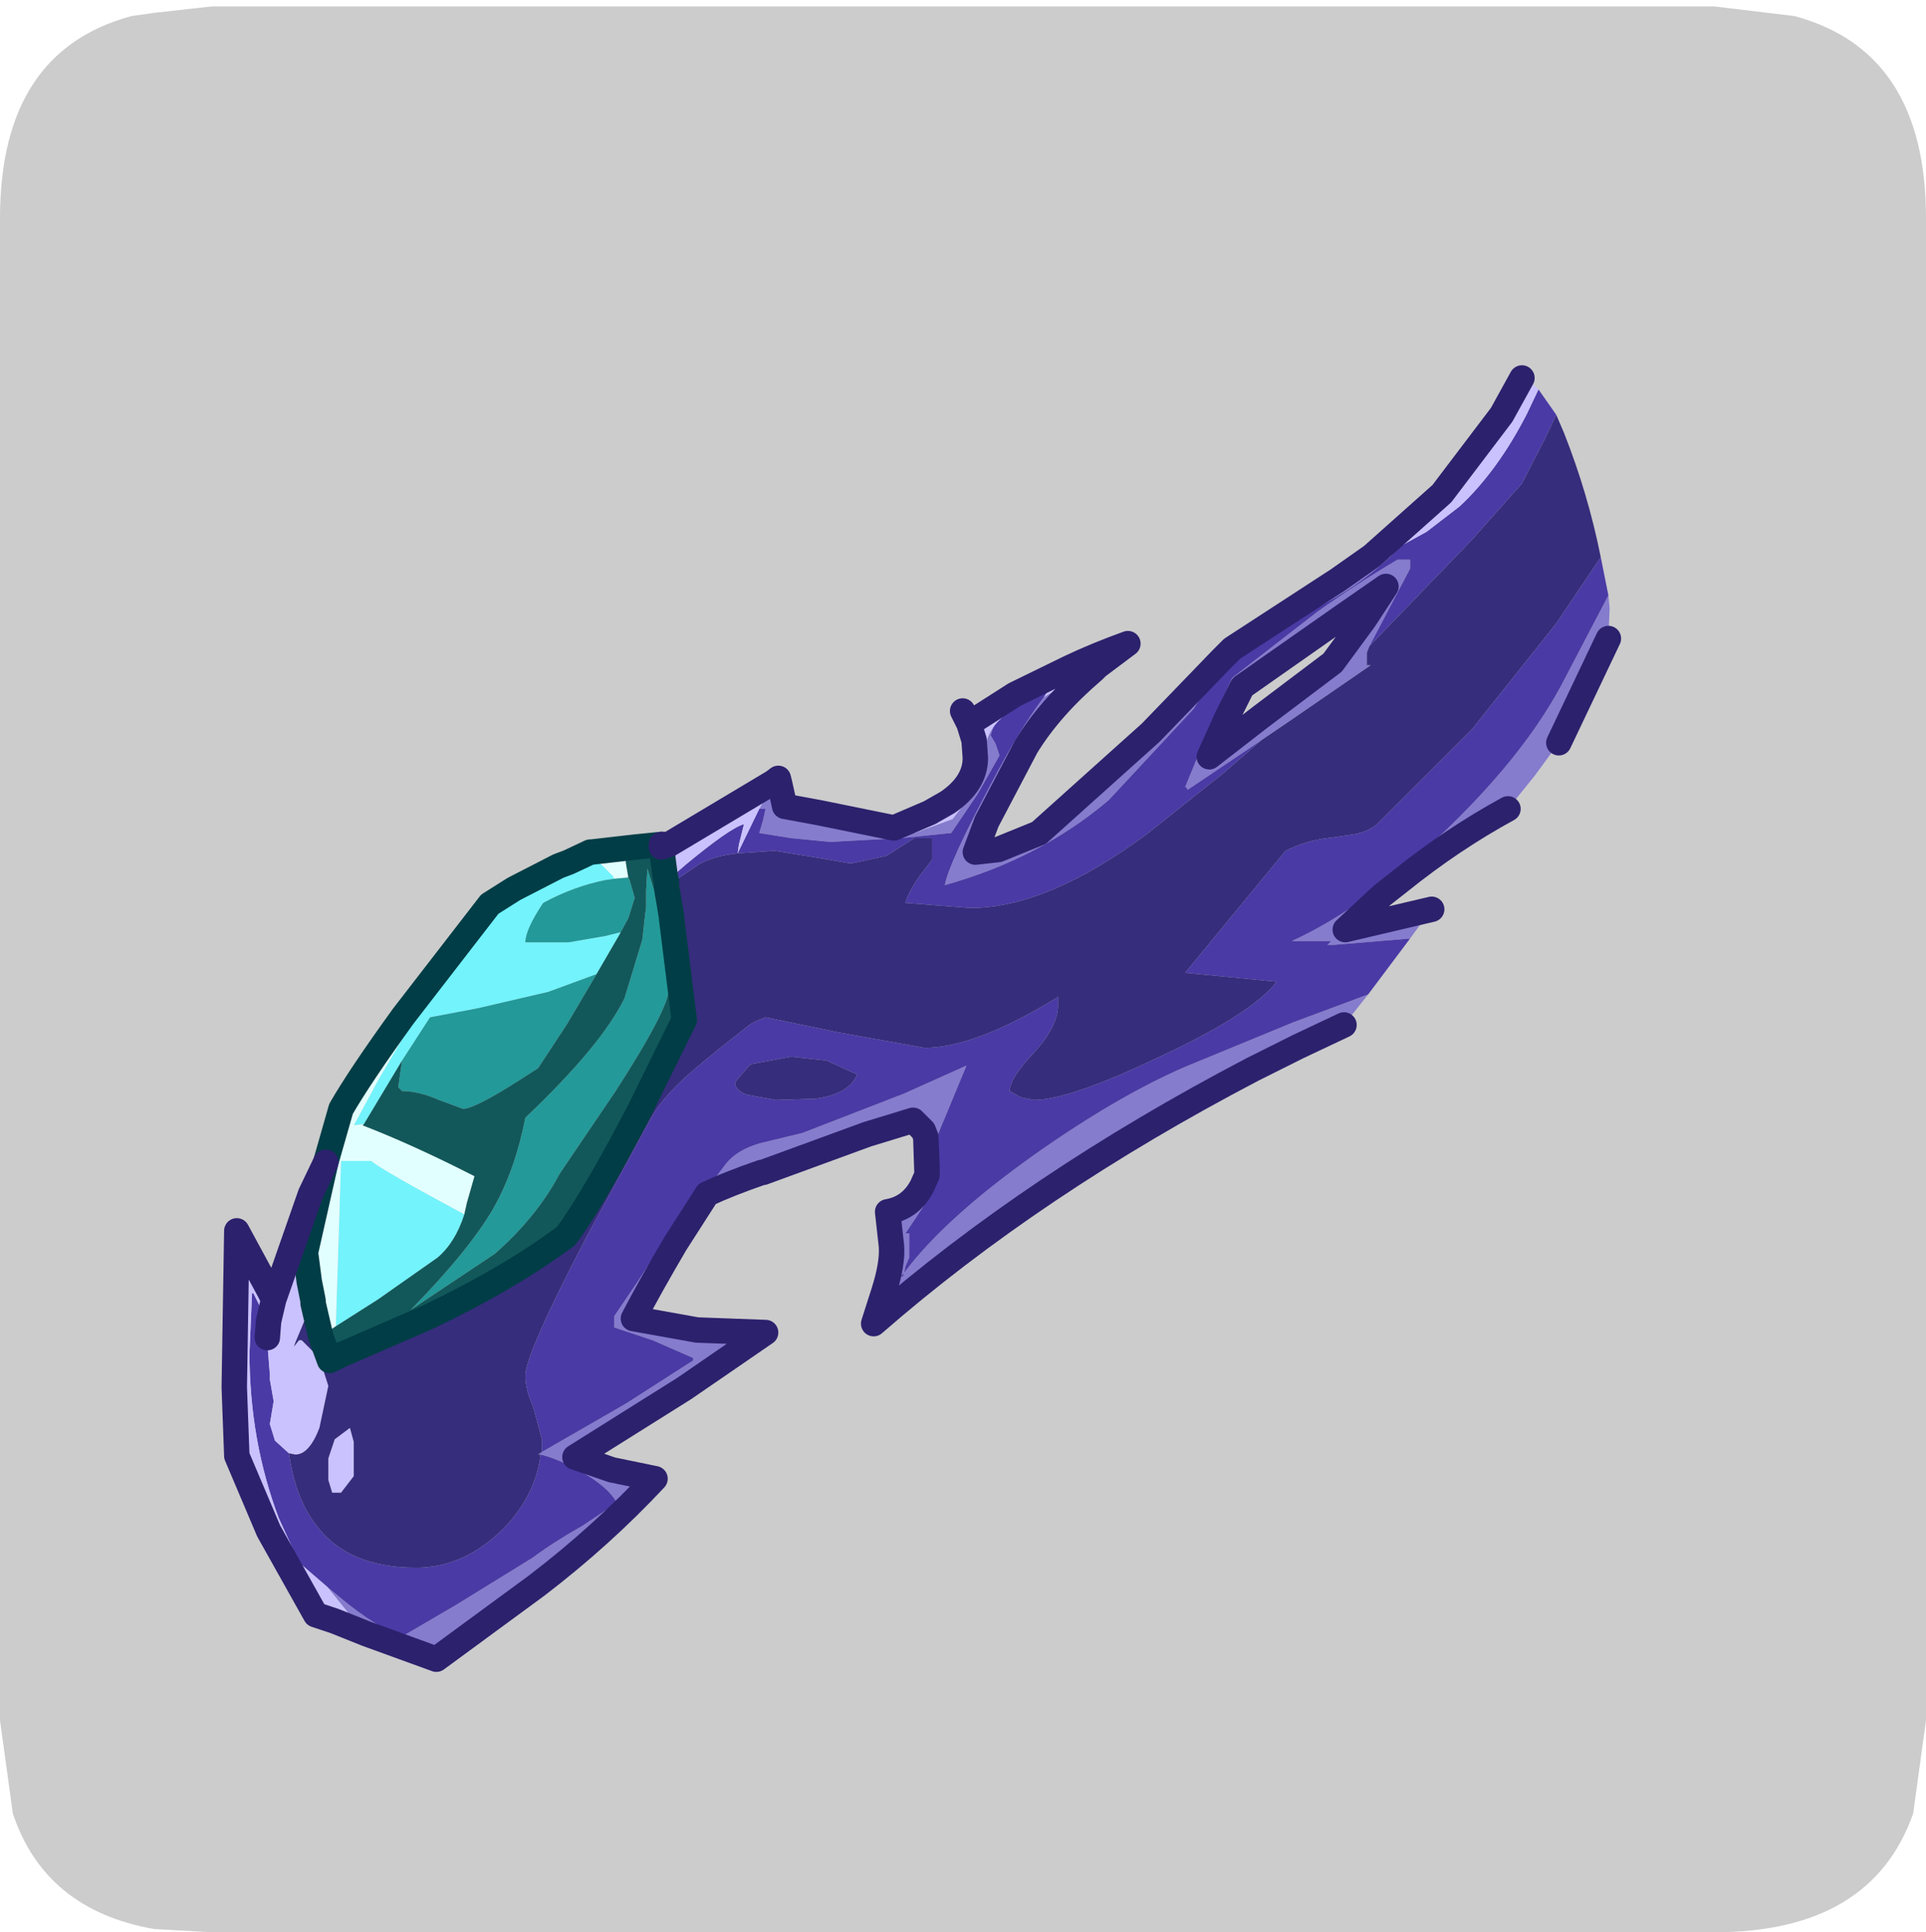 <?xml version="1.0" encoding="UTF-8" standalone="no"?>
<svg xmlns:ffdec="https://www.free-decompiler.com/flash" xmlns:xlink="http://www.w3.org/1999/xlink" ffdec:objectType="frame" height="30.1px" width="30.0px" xmlns="http://www.w3.org/2000/svg">
  <g transform="matrix(1.0, 0.0, 0.0, 1.0, 0.0, 0.0)">
    <use ffdec:characterId="1" height="30.0" transform="matrix(1.0, 0.0, 0.0, 1.0, 0.0, 0.0)" width="30.0" xlink:href="#shape0"/>
    <use ffdec:characterId="5" height="30.0" transform="matrix(1.0, 0.0, 0.0, 1.0, 0.0, 0.1)" width="30.0" xlink:href="#sprite0"/>
  </g>
  <defs>
    <g id="shape0" transform="matrix(1.0, 0.0, 0.0, 1.0, 0.0, 0.0)">
      <path d="M0.0 0.0 L30.0 0.0 30.0 30.0 0.0 30.0 0.0 0.0" fill="#33cc66" fill-opacity="0.0" fill-rule="evenodd" stroke="none"/>
    </g>
    <g id="sprite0" transform="matrix(1.0, 0.0, 0.0, 1.0, 0.0, 0.0)">
      <use ffdec:characterId="2" height="30.0" transform="matrix(1.0, 0.0, 0.0, 1.0, 0.0, 0.0)" width="30.0" xlink:href="#shape1"/>
      <filter id="filter0">
        <feColorMatrix in="SourceGraphic" result="filterResult0" type="matrix" values="0 0 0 0 1.0,0 0 0 0 1.0,0 0 0 0 1.0,0 0 0 1 0"/>
        <feConvolveMatrix divisor="25.0" in="filterResult0" kernelMatrix="1 1 1 1 1 1 1 1 1 1 1 1 1 1 1 1 1 1 1 1 1 1 1 1 1" order="5 5" result="filterResult1"/>
        <feComposite in="SourceGraphic" in2="filterResult1" operator="over" result="filterResult2"/>
      </filter>
      <use ffdec:characterId="4" filter="url(#filter0)" height="51.4" transform="matrix(0.396, 0.0, 0.0, 0.396, 3.451, 5.59)" width="55.05" xlink:href="#sprite1"/>
    </g>
    <g id="shape1" transform="matrix(1.0, 0.0, 0.0, 1.0, 0.0, 0.0)">
      <path d="M27.95 0.15 Q30.0 0.7 30.0 3.3 L30.0 26.7 29.8 28.15 Q29.15 30.0 26.7 30.0 L3.3 30.0 2.4 29.95 Q0.7 29.65 0.2 28.15 L0.0 26.7 0.0 3.3 Q0.0 0.7 2.05 0.15 L2.4 0.1 3.3 0.0 26.7 0.0 27.95 0.15" fill="#cccccc" fill-rule="evenodd" stroke="none"/>
    </g>
    <g id="sprite1" transform="matrix(1.0, 0.0, 0.0, 1.0, 2.9, -0.1)">
      <use ffdec:characterId="3" height="51.4" transform="matrix(1.0, 0.0, 0.0, 1.0, -2.9, 0.1)" width="55.05" xlink:href="#shape2"/>
    </g>
    <g id="shape2" transform="matrix(1.0, 0.0, 0.0, 1.0, 2.9, -0.1)">
      <path d="M2.7 29.95 L2.3 30.0 3.3 28.15 4.65 25.85 5.05 25.2 5.45 24.6 7.25 22.35 7.3 22.25 Q8.15 21.35 8.95 20.7 10.05 19.85 11.1 19.65 L11.85 19.55 12.5 20.2 12.55 20.3 12.2 20.35 Q10.95 20.6 9.75 21.25 9.05 22.3 9.05 22.8 L10.75 22.8 12.2 22.55 12.8 22.4 12.75 22.5 11.85 24.05 9.95 24.75 7.15 25.4 5.3 25.75 4.75 26.6 4.2 27.45 2.7 29.95 M1.6 37.9 L1.6 37.7 1.8 31.4 3.0 31.4 Q3.3 31.7 6.65 33.5 6.3 34.6 5.6 35.2 L3.25 36.85 1.6 37.9" fill="#73f3fc" fill-rule="evenodd" stroke="none"/>
      <path d="M1.0 38.3 L0.7 37.0 0.7 36.9 0.55 36.15 0.4 35.0 1.2 31.45 1.8 29.35 Q2.55 28.05 4.25 25.7 L7.65 21.3 8.6 20.7 10.35 19.8 10.75 19.65 11.6 19.25 11.65 19.25 13.4 19.05 Q13.0 19.4 13.0 19.65 L13.1 20.25 12.55 20.3 12.5 20.2 11.85 19.55 11.1 19.65 Q10.05 19.85 8.95 20.7 8.15 21.35 7.3 22.25 L7.25 22.35 5.45 24.6 5.05 25.2 4.65 25.85 3.3 28.15 2.3 30.0 2.7 29.95 2.65 30.0 Q4.6 30.75 7.05 32.0 L6.75 33.05 6.65 33.5 Q3.3 31.7 3.0 31.4 L1.8 31.4 1.6 37.7 1.6 37.9 1.3 38.1 1.0 38.3" fill="#e2ffff" fill-rule="evenodd" stroke="none"/>
      <path d="M9.7 42.85 L13.0 40.95 15.65 39.25 15.65 39.15 14.05 38.45 12.55 37.95 12.55 37.5 13.5 36.1 14.7 34.25 16.0 32.75 16.95 31.5 Q17.4 30.95 18.3 30.7 L19.95 30.3 23.95 28.75 26.4 27.65 25.55 29.7 Q25.05 30.85 25.05 31.25 L25.15 31.65 25.3 32.0 24.7 33.2 24.0 34.25 24.15 34.25 24.15 35.2 24.0 35.55 23.95 35.8 Q25.55 33.65 29.15 31.1 32.35 28.85 35.0 27.7 L39.25 25.95 42.2 24.85 41.25 26.05 39.45 26.9 37.65 27.8 Q29.05 32.3 22.75 37.8 L23.15 36.55 Q23.5 35.45 23.45 34.75 L23.3 33.4 Q24.2 33.25 24.65 32.4 L24.85 31.95 24.85 31.6 24.8 30.45 24.7 30.2 24.3 29.8 22.5 30.35 18.4 31.85 18.35 31.85 Q17.05 32.3 16.2 32.7 L14.95 34.65 Q13.95 36.35 13.3 37.6 L15.8 38.05 18.5 38.15 15.3 40.35 11.0 43.05 12.45 43.55 14.15 43.9 Q12.05 46.15 9.5 48.1 L5.55 51.0 2.8 50.0 2.3 49.45 1.25 48.15 2.1 48.85 Q3.65 50.05 4.3 50.05 L6.35 48.85 9.35 47.0 Q10.15 46.4 11.3 45.75 L12.65 44.85 Q12.3 44.2 11.2 43.6 10.3 43.1 9.65 42.95 L9.55 42.95 9.7 42.85 M43.85 22.65 L40.85 22.9 40.6 22.9 40.75 22.75 39.2 22.75 Q42.15 21.4 45.35 18.3 48.5 15.25 49.95 12.4 L51.65 9.15 51.7 9.65 51.65 10.85 49.7 14.95 48.75 16.25 47.7 17.55 Q45.5 18.75 43.45 20.4 L42.75 20.95 41.3 22.3 44.7 21.5 44.25 22.1 43.85 22.65 M42.25 11.15 L42.15 11.4 42.15 11.9 42.3 11.9 39.25 14.0 38.0 14.85 35.1 16.8 35.05 16.7 35.0 16.7 36.05 14.15 36.85 12.4 40.2 9.8 Q41.75 8.7 43.35 7.75 L43.85 7.75 43.85 8.1 42.25 11.15 M43.05 7.65 Q41.75 8.85 40.15 9.65 37.2 11.1 35.5 13.35 L35.35 13.6 32.0 17.2 Q29.3 19.5 25.55 20.55 25.7 19.7 27.35 16.6 28.5 14.4 29.45 13.15 29.85 12.9 30.35 12.6 L31.55 11.95 31.4 12.1 Q29.7 13.55 28.75 15.1 L27.2 18.05 26.75 19.25 27.65 19.15 29.25 18.5 33.65 14.55 36.45 11.65 37.45 11.0 40.7 9.1 43.05 7.65 M27.45 14.35 L27.35 14.65 27.55 15.0 27.7 15.45 26.85 16.95 25.8 18.5 23.85 18.7 21.05 18.85 19.5 18.7 18.25 18.5 18.4 18.0 18.5 17.55 18.25 17.55 18.55 17.0 18.8 16.5 19.0 16.35 19.05 16.55 19.25 17.45 20.6 17.7 23.55 18.3 24.95 17.7 25.65 17.3 25.5 17.6 Q25.1 18.35 24.35 18.35 L24.35 18.5 25.85 17.95 26.75 16.8 27.05 15.45 Q27.2 14.65 27.45 14.35 M40.8 11.8 L42.05 10.1 42.9 8.8 41.1 10.05 37.25 12.75 36.65 13.95 35.95 15.5 37.95 13.95 40.8 11.8 M23.95 35.8 L23.8 35.95 23.9 35.95 23.95 35.8 M24.85 31.95 L24.8 30.45 24.85 31.95" fill="#857ccd" fill-rule="evenodd" stroke="none"/>
      <path d="M51.35 7.65 L51.65 9.15 49.95 12.4 Q48.5 15.25 45.35 18.3 42.15 21.4 39.2 22.75 L40.75 22.75 40.6 22.9 40.85 22.9 43.85 22.65 42.2 24.85 39.25 25.95 35.0 27.7 Q32.35 28.85 29.15 31.1 25.55 33.65 23.95 35.8 L24.0 35.55 24.15 35.2 24.15 34.25 24.0 34.25 24.7 33.2 25.3 32.0 25.15 31.65 25.05 31.25 Q25.05 30.85 25.55 29.7 L26.4 27.65 23.95 28.75 19.95 30.3 18.3 30.7 Q17.4 30.95 16.95 31.5 L16.0 32.75 14.7 34.25 13.5 36.1 12.55 37.5 12.55 37.95 14.05 38.45 15.65 39.15 15.65 39.25 13.0 40.95 9.7 42.85 9.7 42.35 9.35 41.05 Q9.05 40.4 9.05 39.85 9.05 39.0 11.45 34.4 L14.0 29.7 Q14.5 28.8 15.75 27.75 16.45 27.15 17.8 26.1 17.95 25.95 18.5 25.75 L21.4 26.35 24.75 26.95 Q26.75 26.95 30.0 24.95 L30.0 25.3 Q30.0 26.1 29.05 27.15 28.1 28.15 28.1 28.65 L28.55 28.9 29.05 29.0 Q30.45 29.0 34.0 27.3 37.65 25.6 38.6 24.35 L35.0 24.0 38.95 19.2 Q39.75 18.8 40.6 18.7 L41.65 18.55 Q42.2 18.45 42.55 18.15 L46.3 14.4 49.6 10.25 51.35 7.65 M49.6 2.05 L49.15 3.0 48.25 4.75 46.25 7.0 42.25 11.15 43.85 8.1 43.85 7.75 43.35 7.75 Q41.75 8.7 40.2 9.8 L36.85 12.4 36.05 14.15 35.0 16.7 35.05 16.7 35.1 16.8 38.0 14.85 36.5 16.15 33.55 18.5 Q29.6 21.45 26.55 21.45 L24.0 21.25 Q24.1 20.85 24.55 20.2 L25.05 19.55 25.05 18.7 24.35 18.7 23.25 19.4 21.85 19.7 20.4 19.45 18.85 19.2 17.4 19.3 Q16.45 19.4 15.85 19.75 L14.6 20.6 14.6 20.4 15.35 19.75 Q17.1 18.3 17.65 18.15 L17.45 18.95 17.4 19.3 18.25 17.55 18.5 17.55 18.4 18.0 18.25 18.5 19.5 18.7 21.05 18.85 23.85 18.7 25.8 18.5 26.85 16.95 27.7 15.45 27.55 15.0 27.35 14.65 27.45 14.35 Q27.85 13.7 29.65 12.85 L29.45 13.15 Q28.5 14.4 27.35 16.6 25.7 19.7 25.55 20.55 29.3 19.5 32.0 17.2 L35.35 13.6 35.5 13.35 Q37.2 11.1 40.15 9.65 41.75 8.85 43.05 7.65 L43.5 7.2 44.5 6.65 45.8 5.65 Q47.3 4.25 48.45 2.0 L48.9 1.05 49.6 2.05 M-0.25 42.9 Q0.0 44.65 0.8 45.7 2.05 47.4 4.75 47.4 6.65 47.4 8.2 45.85 9.45 44.55 9.65 42.95 10.3 43.1 11.2 43.6 12.3 44.2 12.65 44.85 L11.3 45.75 Q10.15 46.4 9.35 47.0 L6.35 48.85 4.3 50.05 Q3.65 50.05 2.1 48.85 L1.25 48.15 0.15 47.2 -0.65 45.45 Q-1.8 42.4 -1.8 38.95 L-1.7 36.6 -1.65 36.6 -1.25 37.4 -1.1 37.65 -1.05 37.7 -1.1 38.35 -1.1 38.55 -1.0 39.8 -1.0 40.0 -0.85 40.85 -1.0 41.75 -0.8 42.4 -0.25 42.9 M19.5 27.3 L17.9 27.6 17.3 28.3 Q17.3 28.65 17.8 28.8 L18.9 29.0 20.5 28.95 Q21.8 28.75 22.1 28.0 L20.9 27.45 19.5 27.3 M23.95 35.8 L23.9 35.95 23.8 35.95 23.95 35.8" fill="#4a3aa5" fill-rule="evenodd" stroke="none"/>
      <path d="M0.7 37.0 L0.5 37.35 0.0 38.55 -0.05 38.7 0.15 38.45 0.25 38.45 0.95 39.15 1.3 40.25 0.95 41.9 Q0.55 42.95 0.0 42.95 L-0.25 42.9 -0.8 42.4 -1.0 41.75 -0.85 40.85 -1.0 40.0 -1.0 39.8 -1.1 38.55 -1.1 38.35 -1.05 37.7 -0.85 36.85 -1.05 37.7 -1.1 37.65 -1.25 37.4 -1.65 36.6 -1.7 36.6 -1.8 38.95 Q-1.8 42.4 -0.65 45.45 L0.15 47.2 1.25 48.15 2.3 49.45 2.8 50.0 1.55 49.5 0.8 49.25 -1.05 45.95 -2.3 43.0 -2.4 40.3 -2.3 34.15 -1.0 36.55 -0.85 36.85 0.6 32.7 1.2 31.45 0.4 35.0 0.55 36.15 0.7 36.9 0.7 37.0 M48.9 1.05 L48.45 2.0 Q47.3 4.25 45.8 5.65 L44.5 6.65 43.5 7.2 43.05 7.65 40.7 9.1 37.45 11.0 36.45 11.65 36.85 11.25 41.0 8.55 42.35 7.6 45.1 5.15 47.45 2.05 48.25 0.6 48.4 0.6 48.9 1.05 M29.45 13.15 L29.65 12.85 Q27.85 13.7 27.45 14.35 27.2 14.65 27.05 15.45 L26.75 16.8 25.85 17.95 24.35 18.5 24.35 18.35 Q25.1 18.35 25.5 17.6 L25.65 17.3 Q26.75 16.55 26.75 15.55 L26.7 14.85 26.5 14.2 28.3 13.05 30.45 12.0 Q31.5 11.5 32.75 11.05 L31.55 11.95 30.35 12.6 Q29.85 12.9 29.45 13.15 M18.25 17.55 L17.4 19.3 17.45 18.95 17.65 18.15 Q17.1 18.3 15.35 19.75 L14.6 20.4 14.55 20.2 14.4 19.05 14.7 18.95 18.8 16.5 18.55 17.0 18.25 17.55 M1.55 42.35 L2.15 41.9 2.3 42.45 2.3 43.0 2.3 43.8 1.8 44.45 1.45 44.45 1.3 43.95 1.3 43.35 1.3 43.1 1.5 42.5 1.55 42.35" fill="#c9c2ff" fill-rule="evenodd" stroke="none"/>
      <path d="M51.35 7.65 L49.6 10.25 46.3 14.4 42.55 18.15 Q42.2 18.45 41.65 18.55 L40.6 18.7 Q39.75 18.8 38.95 19.2 L35.0 24.0 38.6 24.35 Q37.65 25.6 34.0 27.3 30.45 29.0 29.05 29.0 L28.55 28.9 28.1 28.65 Q28.1 28.15 29.05 27.15 30.0 26.1 30.0 25.3 L30.0 24.95 Q26.75 26.95 24.75 26.95 L21.4 26.35 18.5 25.75 Q17.95 25.95 17.8 26.1 16.45 27.15 15.75 27.75 14.5 28.8 14.0 29.7 L11.45 34.4 Q9.05 39.0 9.05 39.85 9.05 40.4 9.35 41.05 L9.7 42.35 9.7 42.85 9.55 42.95 9.65 42.95 Q9.45 44.55 8.2 45.85 6.65 47.4 4.75 47.4 2.05 47.4 0.8 45.7 0.0 44.65 -0.25 42.9 L0.0 42.95 Q0.55 42.95 0.95 41.9 L1.3 40.25 0.95 39.15 0.25 38.45 0.15 38.45 -0.05 38.7 0.0 38.55 0.5 37.35 0.7 37.0 1.0 38.3 1.35 39.25 1.45 39.2 1.75 39.05 5.2 37.55 Q8.45 36.0 10.65 34.35 11.7 32.95 13.55 29.4 L15.3 25.85 14.8 21.85 14.8 21.8 14.6 20.6 15.85 19.75 Q16.45 19.4 17.4 19.3 L18.85 19.2 20.4 19.45 21.85 19.7 23.25 19.4 24.35 18.7 25.05 18.7 25.05 19.55 24.55 20.2 Q24.1 20.85 24.0 21.25 L26.55 21.45 Q29.6 21.45 33.55 18.5 L36.5 16.15 38.0 14.85 39.25 14.0 42.3 11.9 42.15 11.9 42.15 11.4 42.25 11.15 46.25 7.0 48.25 4.75 49.15 3.0 49.6 2.05 49.9 2.75 Q50.85 5.15 51.35 7.65 M19.5 27.3 L20.9 27.45 22.1 28.0 Q21.8 28.75 20.5 28.95 L18.9 29.0 17.8 28.8 Q17.3 28.65 17.3 28.3 L17.9 27.6 19.5 27.3 M1.55 42.35 L1.5 42.5 1.3 43.1 1.3 43.35 1.3 43.95 1.45 44.45 1.8 44.45 2.3 43.8 2.3 43.0 2.3 42.45 2.15 41.9 1.55 42.35" fill="#362d7c" fill-rule="evenodd" stroke="none"/>
      <path d="M4.2 27.45 L4.75 26.6 5.3 25.75 7.15 25.4 9.95 24.75 11.85 24.05 10.7 26.0 9.55 27.75 8.85 28.2 Q7.05 29.35 6.6 29.35 L5.65 29.0 Q4.85 28.65 4.2 28.65 L4.05 28.5 4.2 27.45 M12.8 22.4 L12.2 22.55 10.75 22.8 9.05 22.8 Q9.05 22.3 9.75 21.25 10.95 20.6 12.2 20.35 L12.55 20.3 13.1 20.25 13.15 20.35 13.35 21.05 13.1 21.85 12.8 22.4 M13.8 21.15 L13.8 20.75 13.85 19.9 14.05 20.55 14.15 20.85 14.15 21.0 14.35 21.8 14.35 22.0 14.7 24.6 Q14.7 25.4 12.6 28.65 L10.4 31.9 Q9.5 33.6 7.85 35.05 L4.55 37.25 Q6.85 34.9 7.8 33.25 8.65 31.75 9.05 29.7 12.05 26.85 12.95 25.0 L13.65 22.7 13.75 21.8 13.8 21.4 13.8 21.15" fill="#239999" fill-rule="evenodd" stroke="none"/>
      <path d="M14.6 20.6 L14.8 21.8 14.8 21.85 15.3 25.85 13.55 29.4 Q11.7 32.95 10.65 34.35 8.45 36.0 5.2 37.55 L1.75 39.05 1.45 39.2 1.35 39.25 1.0 38.3 1.3 38.1 1.6 37.9 3.25 36.85 5.6 35.2 Q6.3 34.6 6.65 33.5 L6.75 33.05 7.05 32.0 Q4.6 30.75 2.65 30.0 L2.7 29.95 4.2 27.45 4.05 28.5 4.2 28.65 Q4.85 28.65 5.65 29.0 L6.6 29.35 Q7.05 29.35 8.85 28.2 L9.55 27.75 10.7 26.0 11.85 24.05 12.75 22.5 12.8 22.4 13.1 21.85 13.35 21.05 13.15 20.35 13.1 20.25 13.0 19.65 Q13.0 19.4 13.4 19.05 L14.4 18.95 14.4 19.05 14.55 20.2 14.6 20.4 14.6 20.6 M13.8 21.15 L13.8 21.4 13.75 21.8 13.65 22.7 12.95 25.0 Q12.05 26.85 9.05 29.7 8.65 31.75 7.8 33.25 6.85 34.9 4.55 37.25 L7.85 35.05 Q9.5 33.6 10.4 31.9 L12.6 28.65 Q14.7 25.4 14.7 24.6 L14.35 22.0 14.35 21.8 14.15 21.0 14.15 20.85 14.05 20.55 13.85 19.9 13.8 20.75 13.8 21.15" fill="#12585a" fill-rule="evenodd" stroke="none"/>
      <path d="M14.6 20.6 L14.8 21.8 14.8 21.85 15.3 25.85 13.55 29.4 Q11.7 32.95 10.65 34.35 8.45 36.0 5.2 37.55 L1.75 39.05 1.45 39.2 1.35 39.25 1.0 38.3 0.7 37.0 0.7 36.9 0.55 36.15 0.4 35.0 1.2 31.45 1.8 29.35 Q2.55 28.05 4.25 25.7 L7.65 21.3 8.6 20.7 10.35 19.8 10.75 19.65 11.6 19.25 11.65 19.25 13.4 19.05 14.4 18.95 M14.6 20.4 L14.6 20.6 M14.4 19.05 L14.55 20.2 14.6 20.4" fill="none" stroke="#013d46" stroke-linecap="round" stroke-linejoin="round" stroke-width="1.0"/>
      <path d="M51.65 10.85 L49.7 14.95 M47.7 17.55 Q45.5 18.75 43.45 20.4 L42.75 20.95 41.3 22.3 44.7 21.5 M48.25 0.6 L47.45 2.05 45.1 5.15 42.35 7.6 41.0 8.55 36.85 11.25 36.45 11.65 33.65 14.55 29.25 18.5 27.65 19.15 26.75 19.25 27.2 18.05 28.75 15.1 Q29.7 13.55 31.4 12.1 L31.55 11.95 32.75 11.05 Q31.5 11.5 30.45 12.0 L28.3 13.05 26.5 14.2 26.7 14.85 26.75 15.55 Q26.75 16.55 25.65 17.3 L24.95 17.7 23.55 18.3 20.6 17.7 19.25 17.45 19.05 16.55 19.0 16.35 18.8 16.5 14.7 18.95 14.4 18.95 14.4 19.05 14.7 18.95 M40.8 11.8 L37.95 13.95 35.95 15.5 36.65 13.95 37.25 12.75 41.1 10.05 42.9 8.8 42.05 10.1 40.8 11.8 M26.5 14.2 L26.25 13.7 M41.25 26.05 L39.45 26.9 37.65 27.8 Q29.05 32.3 22.75 37.8 L23.15 36.55 Q23.5 35.45 23.45 34.75 L23.3 33.4 Q24.2 33.25 24.65 32.4 L24.85 31.95 24.85 31.6 24.8 30.45 24.7 30.2 24.3 29.8 22.5 30.35 18.4 31.85 18.35 31.85 Q17.05 32.3 16.2 32.7 L14.95 34.65 Q13.95 36.35 13.3 37.6 L15.8 38.05 18.5 38.15 15.3 40.35 11.0 43.05 12.45 43.55 14.15 43.9 Q12.05 46.15 9.5 48.1 L5.55 51.0 2.8 50.0 1.55 49.5 0.8 49.25 -1.05 45.95 -2.3 43.0 -2.4 40.3 -2.3 34.15 -1.0 36.55 -0.85 36.85 0.6 32.7 1.2 31.45 M24.8 30.45 L24.85 31.95 M-1.05 37.7 L-1.1 38.35 M-0.85 36.85 L-1.05 37.7" fill="none" stroke="#2c216d" stroke-linecap="round" stroke-linejoin="round" stroke-width="1.0"/>
    </g>
  </defs>
</svg>

